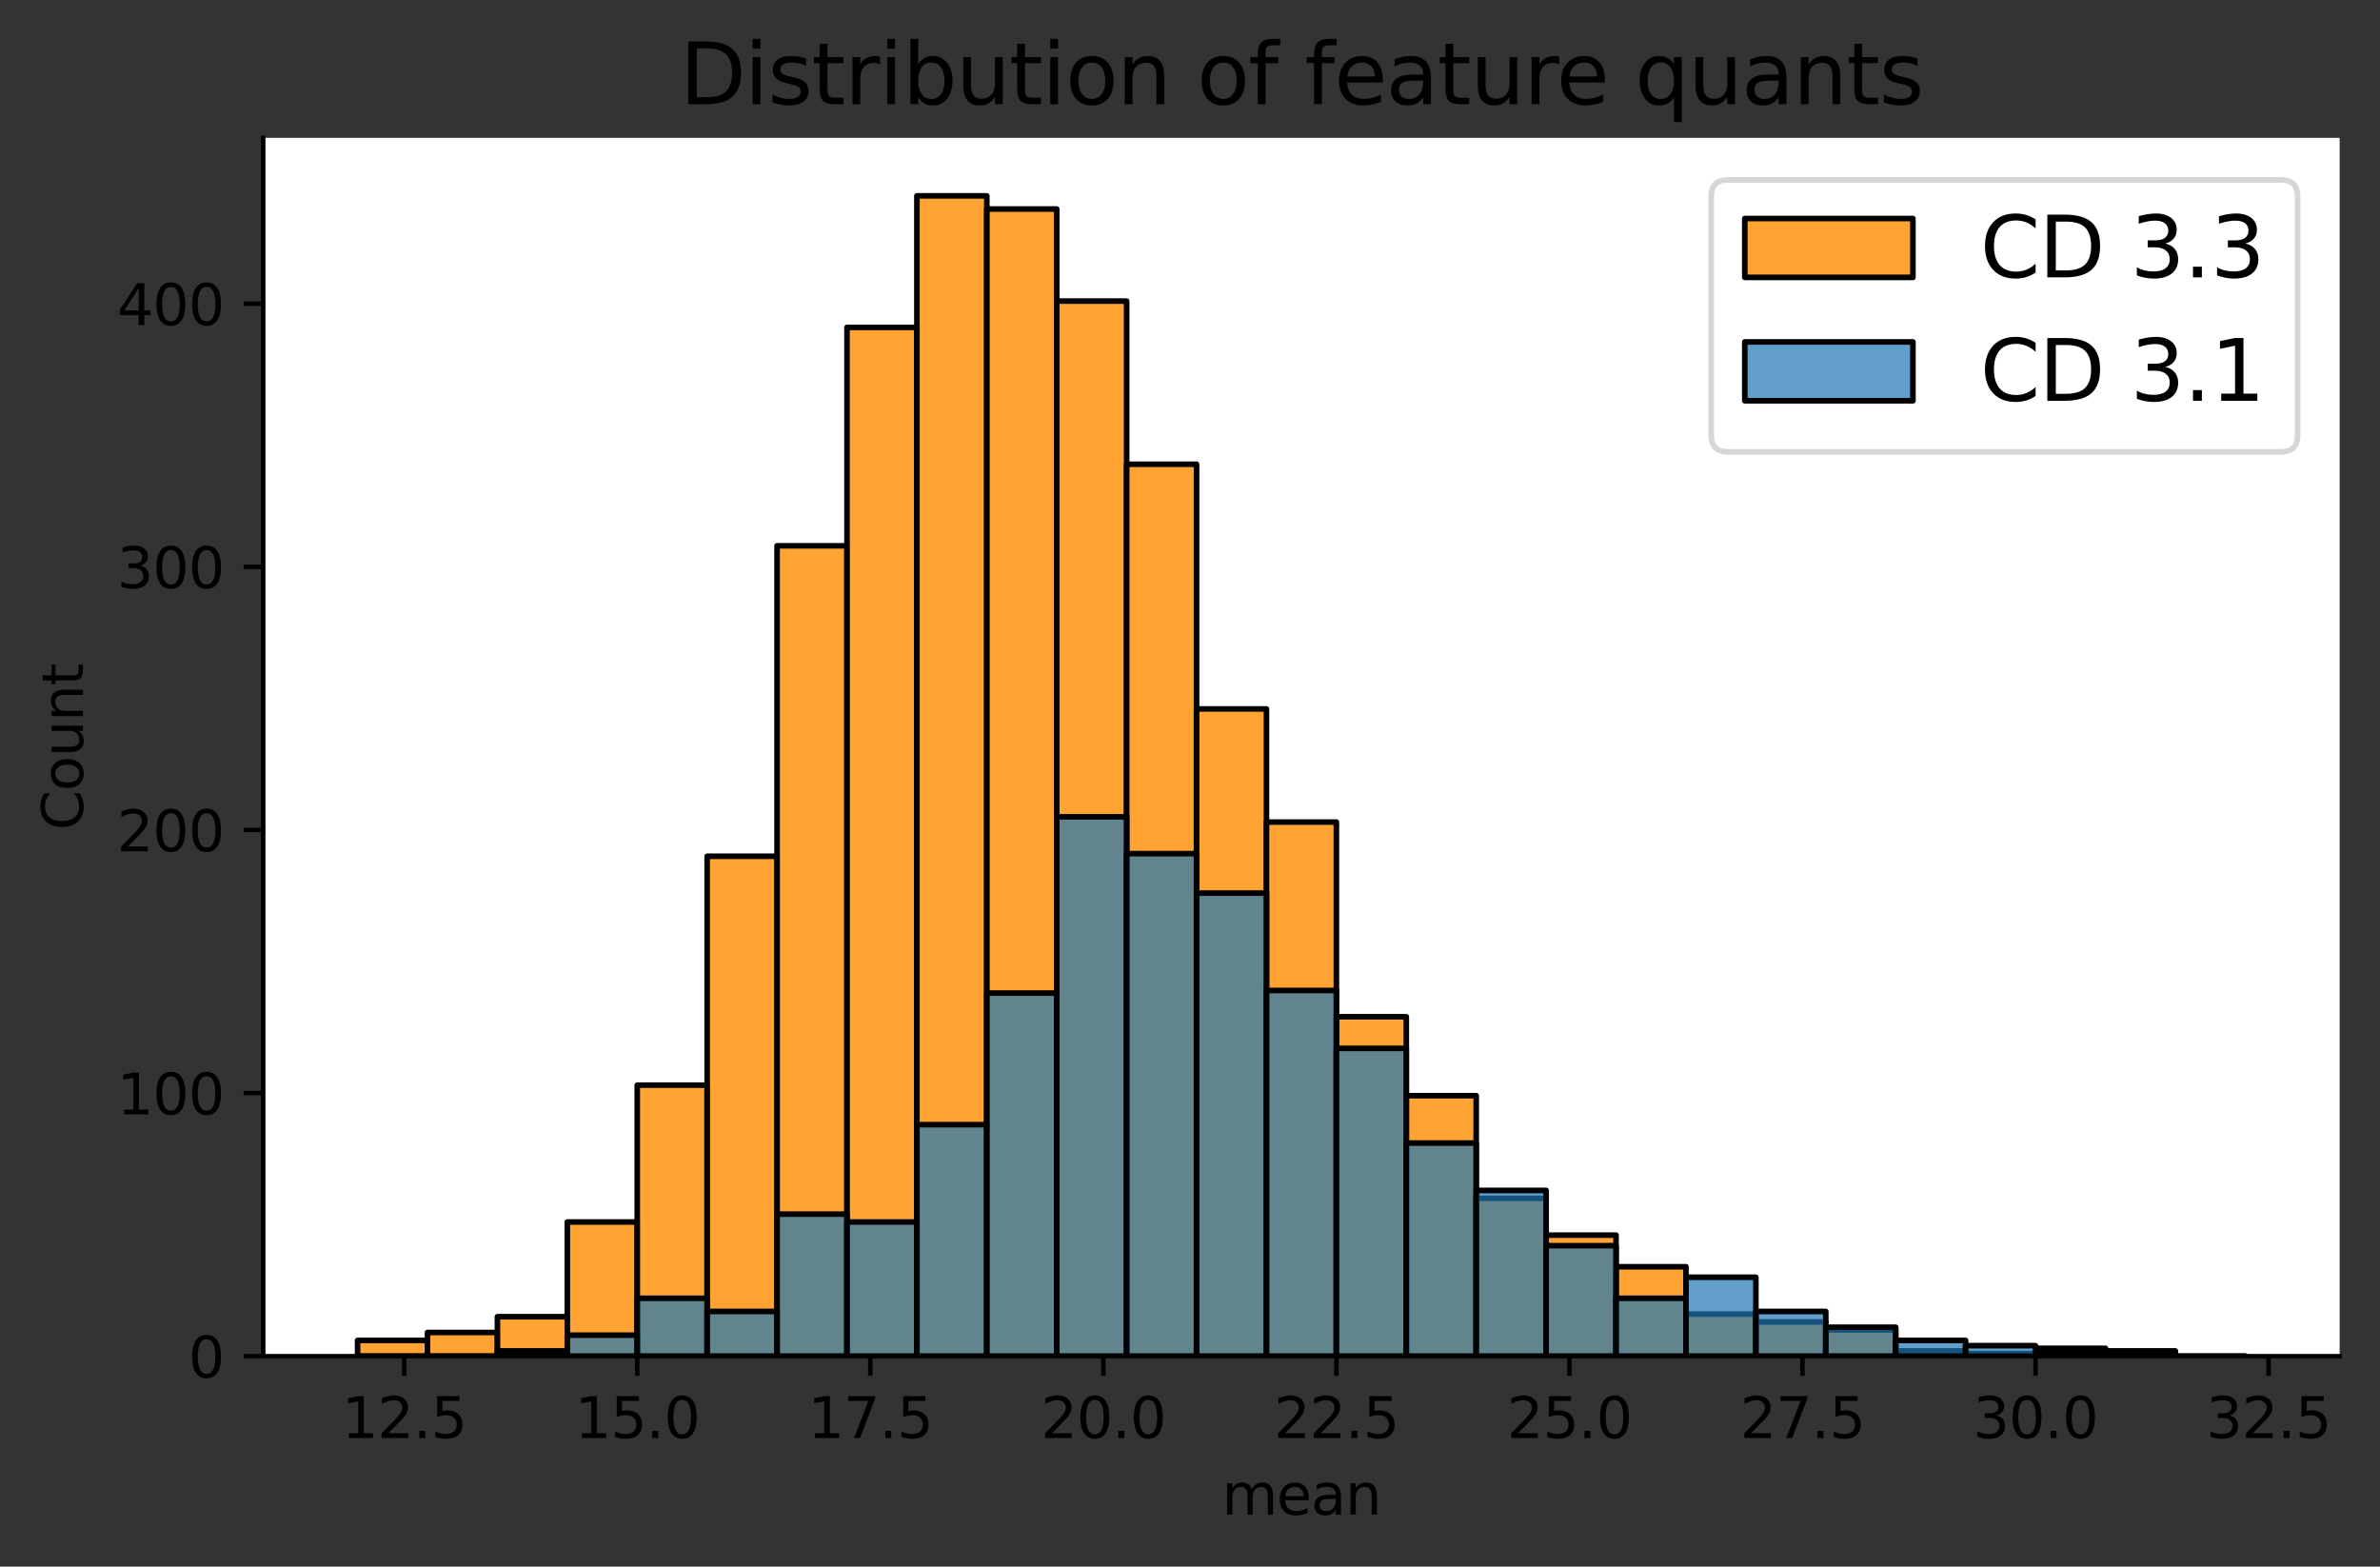 <?xml version="1.0" encoding="utf-8" standalone="no"?>
<!DOCTYPE svg PUBLIC "-//W3C//DTD SVG 1.1//EN"
  "http://www.w3.org/Graphics/SVG/1.1/DTD/svg11.dtd">
<svg height="279.554pt" version="1.1" viewBox="0 0 424.691 279.554" width="424.691pt" xmlns="http://www.w3.org/2000/svg" xmlns:xlink="http://www.w3.org/1999/xlink">
 <rect x="0" y="0" width="424.691" height="279.554" fill="#333333" stroke="none"/>
 <defs>
  <style type="text/css">*{stroke-linecap:butt;stroke-linejoin:round;}</style>
 </defs>
 <g id="figure_1">
  <g id="patch_1">
   <path d="M -0 279.554 
L 424.691 279.554 
L 424.691 0 
L -0 0 
z
" style="fill:none;"/>
  </g>
  <g id="axes_1">
   <g id="patch_2">
    <path d="M 46.966 241.998 
L 417.491 241.998 
L 417.491 24.598 
L 46.966 24.598 
z
" style="fill:#ffffff;"/>
   </g>
   <g id="patch_3">
    <path clip-path="url(#p036150614d)" d="M 63.808 241.998 
L 76.283 241.998 
L 76.283 239.181 
L 63.808 239.181 
z
" style="fill:#ff8c00;fill-opacity:0.8;stroke:#000000;stroke-linejoin:miter;"/>
   </g>
   <g id="patch_4">
    <path clip-path="url(#p036150614d)" d="M 76.283 241.998 
L 88.759 241.998 
L 88.759 237.772 
L 76.283 237.772 
z
" style="fill:#ff8c00;fill-opacity:0.8;stroke:#000000;stroke-linejoin:miter;"/>
   </g>
   <g id="patch_5">
    <path clip-path="url(#p036150614d)" d="M 88.759 241.998 
L 101.234 241.998 
L 101.234 234.955 
L 88.759 234.955 
z
" style="fill:#ff8c00;fill-opacity:0.8;stroke:#000000;stroke-linejoin:miter;"/>
   </g>
   <g id="patch_6">
    <path clip-path="url(#p036150614d)" d="M 101.234 241.998 
L 113.71 241.998 
L 113.71 218.053 
L 101.234 218.053 
z
" style="fill:#ff8c00;fill-opacity:0.8;stroke:#000000;stroke-linejoin:miter;"/>
   </g>
   <g id="patch_7">
    <path clip-path="url(#p036150614d)" d="M 113.71 241.998 
L 126.186 241.998 
L 126.186 193.64 
L 113.71 193.64 
z
" style="fill:#ff8c00;fill-opacity:0.8;stroke:#000000;stroke-linejoin:miter;"/>
   </g>
   <g id="patch_8">
    <path clip-path="url(#p036150614d)" d="M 126.186 241.998 
L 138.661 241.998 
L 138.661 152.793 
L 126.186 152.793 
z
" style="fill:#ff8c00;fill-opacity:0.8;stroke:#000000;stroke-linejoin:miter;"/>
   </g>
   <g id="patch_9">
    <path clip-path="url(#p036150614d)" d="M 138.661 241.998 
L 151.137 241.998 
L 151.137 97.393 
L 138.661 97.393 
z
" style="fill:#ff8c00;fill-opacity:0.8;stroke:#000000;stroke-linejoin:miter;"/>
   </g>
   <g id="patch_10">
    <path clip-path="url(#p036150614d)" d="M 151.137 241.998 
L 163.612 241.998 
L 163.612 58.425 
L 151.137 58.425 
z
" style="fill:#ff8c00;fill-opacity:0.8;stroke:#000000;stroke-linejoin:miter;"/>
   </g>
   <g id="patch_11">
    <path clip-path="url(#p036150614d)" d="M 163.612 241.998 
L 176.088 241.998 
L 176.088 34.95 
L 163.612 34.95 
z
" style="fill:#ff8c00;fill-opacity:0.8;stroke:#000000;stroke-linejoin:miter;"/>
   </g>
   <g id="patch_12">
    <path clip-path="url(#p036150614d)" d="M 176.088 241.998 
L 188.564 241.998 
L 188.564 37.298 
L 176.088 37.298 
z
" style="fill:#ff8c00;fill-opacity:0.8;stroke:#000000;stroke-linejoin:miter;"/>
   </g>
   <g id="patch_13">
    <path clip-path="url(#p036150614d)" d="M 188.564 241.998 
L 201.039 241.998 
L 201.039 53.73 
L 188.564 53.73 
z
" style="fill:#ff8c00;fill-opacity:0.8;stroke:#000000;stroke-linejoin:miter;"/>
   </g>
   <g id="patch_14">
    <path clip-path="url(#p036150614d)" d="M 201.039 241.998 
L 213.515 241.998 
L 213.515 82.839 
L 201.039 82.839 
z
" style="fill:#ff8c00;fill-opacity:0.8;stroke:#000000;stroke-linejoin:miter;"/>
   </g>
   <g id="patch_15">
    <path clip-path="url(#p036150614d)" d="M 213.515 241.998 
L 225.99 241.998 
L 225.99 126.502 
L 213.515 126.502 
z
" style="fill:#ff8c00;fill-opacity:0.8;stroke:#000000;stroke-linejoin:miter;"/>
   </g>
   <g id="patch_16">
    <path clip-path="url(#p036150614d)" d="M 225.99 241.998 
L 238.466 241.998 
L 238.466 146.69 
L 225.99 146.69 
z
" style="fill:#ff8c00;fill-opacity:0.8;stroke:#000000;stroke-linejoin:miter;"/>
   </g>
   <g id="patch_17">
    <path clip-path="url(#p036150614d)" d="M 238.466 241.998 
L 250.942 241.998 
L 250.942 181.433 
L 238.466 181.433 
z
" style="fill:#ff8c00;fill-opacity:0.8;stroke:#000000;stroke-linejoin:miter;"/>
   </g>
   <g id="patch_18">
    <path clip-path="url(#p036150614d)" d="M 250.942 241.998 
L 263.417 241.998 
L 263.417 195.518 
L 250.942 195.518 
z
" style="fill:#ff8c00;fill-opacity:0.8;stroke:#000000;stroke-linejoin:miter;"/>
   </g>
   <g id="patch_19">
    <path clip-path="url(#p036150614d)" d="M 263.417 241.998 
L 275.893 241.998 
L 275.893 213.828 
L 263.417 213.828 
z
" style="fill:#ff8c00;fill-opacity:0.8;stroke:#000000;stroke-linejoin:miter;"/>
   </g>
   <g id="patch_20">
    <path clip-path="url(#p036150614d)" d="M 275.893 241.998 
L 288.368 241.998 
L 288.368 220.401 
L 275.893 220.401 
z
" style="fill:#ff8c00;fill-opacity:0.8;stroke:#000000;stroke-linejoin:miter;"/>
   </g>
   <g id="patch_21">
    <path clip-path="url(#p036150614d)" d="M 288.368 241.998 
L 300.844 241.998 
L 300.844 226.035 
L 288.368 226.035 
z
" style="fill:#ff8c00;fill-opacity:0.8;stroke:#000000;stroke-linejoin:miter;"/>
   </g>
   <g id="patch_22">
    <path clip-path="url(#p036150614d)" d="M 300.844 241.998 
L 313.319 241.998 
L 313.319 234.486 
L 300.844 234.486 
z
" style="fill:#ff8c00;fill-opacity:0.8;stroke:#000000;stroke-linejoin:miter;"/>
   </g>
   <g id="patch_23">
    <path clip-path="url(#p036150614d)" d="M 313.319 241.998 
L 325.795 241.998 
L 325.795 235.894 
L 313.319 235.894 
z
" style="fill:#ff8c00;fill-opacity:0.8;stroke:#000000;stroke-linejoin:miter;"/>
   </g>
   <g id="patch_24">
    <path clip-path="url(#p036150614d)" d="M 325.795 241.998 
L 338.271 241.998 
L 338.271 237.303 
L 325.795 237.303 
z
" style="fill:#ff8c00;fill-opacity:0.8;stroke:#000000;stroke-linejoin:miter;"/>
   </g>
   <g id="patch_25">
    <path clip-path="url(#p036150614d)" d="M 338.271 241.998 
L 350.746 241.998 
L 350.746 241.059 
L 338.271 241.059 
z
" style="fill:#ff8c00;fill-opacity:0.8;stroke:#000000;stroke-linejoin:miter;"/>
   </g>
   <g id="patch_26">
    <path clip-path="url(#p036150614d)" d="M 350.746 241.998 
L 363.222 241.998 
L 363.222 241.528 
L 350.746 241.528 
z
" style="fill:#ff8c00;fill-opacity:0.8;stroke:#000000;stroke-linejoin:miter;"/>
   </g>
   <g id="patch_27">
    <path clip-path="url(#p036150614d)" d="M 363.222 241.998 
L 375.697 241.998 
L 375.697 240.589 
L 363.222 240.589 
z
" style="fill:#ff8c00;fill-opacity:0.8;stroke:#000000;stroke-linejoin:miter;"/>
   </g>
   <g id="patch_28">
    <path clip-path="url(#p036150614d)" d="M 375.697 241.998 
L 388.173 241.998 
L 388.173 241.998 
L 375.697 241.998 
z
" style="fill:#ff8c00;fill-opacity:0.8;stroke:#000000;stroke-linejoin:miter;"/>
   </g>
   <g id="patch_29">
    <path clip-path="url(#p036150614d)" d="M 388.173 241.998 
L 400.649 241.998 
L 400.649 241.998 
L 388.173 241.998 
z
" style="fill:#ff8c00;fill-opacity:0.8;stroke:#000000;stroke-linejoin:miter;"/>
   </g>
   <g id="patch_30">
    <path clip-path="url(#p036150614d)" d="M 63.808 241.998 
L 76.283 241.998 
L 76.283 241.998 
L 63.808 241.998 
z
" style="fill:#1f77b4;fill-opacity:0.7;stroke:#000000;stroke-linejoin:miter;"/>
   </g>
   <g id="patch_31">
    <path clip-path="url(#p036150614d)" d="M 76.283 241.998 
L 88.759 241.998 
L 88.759 241.998 
L 76.283 241.998 
z
" style="fill:#1f77b4;fill-opacity:0.7;stroke:#000000;stroke-linejoin:miter;"/>
   </g>
   <g id="patch_32">
    <path clip-path="url(#p036150614d)" d="M 88.759 241.998 
L 101.234 241.998 
L 101.234 241.059 
L 88.759 241.059 
z
" style="fill:#1f77b4;fill-opacity:0.7;stroke:#000000;stroke-linejoin:miter;"/>
   </g>
   <g id="patch_33">
    <path clip-path="url(#p036150614d)" d="M 101.234 241.998 
L 113.71 241.998 
L 113.71 238.242 
L 101.234 238.242 
z
" style="fill:#1f77b4;fill-opacity:0.7;stroke:#000000;stroke-linejoin:miter;"/>
   </g>
   <g id="patch_34">
    <path clip-path="url(#p036150614d)" d="M 113.71 241.998 
L 126.186 241.998 
L 126.186 231.669 
L 113.71 231.669 
z
" style="fill:#1f77b4;fill-opacity:0.7;stroke:#000000;stroke-linejoin:miter;"/>
   </g>
   <g id="patch_35">
    <path clip-path="url(#p036150614d)" d="M 126.186 241.998 
L 138.661 241.998 
L 138.661 234.016 
L 126.186 234.016 
z
" style="fill:#1f77b4;fill-opacity:0.7;stroke:#000000;stroke-linejoin:miter;"/>
   </g>
   <g id="patch_36">
    <path clip-path="url(#p036150614d)" d="M 138.661 241.998 
L 151.137 241.998 
L 151.137 216.645 
L 138.661 216.645 
z
" style="fill:#1f77b4;fill-opacity:0.7;stroke:#000000;stroke-linejoin:miter;"/>
   </g>
   <g id="patch_37">
    <path clip-path="url(#p036150614d)" d="M 151.137 241.998 
L 163.612 241.998 
L 163.612 218.053 
L 151.137 218.053 
z
" style="fill:#1f77b4;fill-opacity:0.7;stroke:#000000;stroke-linejoin:miter;"/>
   </g>
   <g id="patch_38">
    <path clip-path="url(#p036150614d)" d="M 163.612 241.998 
L 176.088 241.998 
L 176.088 200.682 
L 163.612 200.682 
z
" style="fill:#1f77b4;fill-opacity:0.7;stroke:#000000;stroke-linejoin:miter;"/>
   </g>
   <g id="patch_39">
    <path clip-path="url(#p036150614d)" d="M 176.088 241.998 
L 188.564 241.998 
L 188.564 177.207 
L 176.088 177.207 
z
" style="fill:#1f77b4;fill-opacity:0.7;stroke:#000000;stroke-linejoin:miter;"/>
   </g>
   <g id="patch_40">
    <path clip-path="url(#p036150614d)" d="M 188.564 241.998 
L 201.039 241.998 
L 201.039 145.751 
L 188.564 145.751 
z
" style="fill:#1f77b4;fill-opacity:0.7;stroke:#000000;stroke-linejoin:miter;"/>
   </g>
   <g id="patch_41">
    <path clip-path="url(#p036150614d)" d="M 201.039 241.998 
L 213.515 241.998 
L 213.515 152.324 
L 201.039 152.324 
z
" style="fill:#1f77b4;fill-opacity:0.7;stroke:#000000;stroke-linejoin:miter;"/>
   </g>
   <g id="patch_42">
    <path clip-path="url(#p036150614d)" d="M 213.515 241.998 
L 225.99 241.998 
L 225.99 159.366 
L 213.515 159.366 
z
" style="fill:#1f77b4;fill-opacity:0.7;stroke:#000000;stroke-linejoin:miter;"/>
   </g>
   <g id="patch_43">
    <path clip-path="url(#p036150614d)" d="M 225.99 241.998 
L 238.466 241.998 
L 238.466 176.738 
L 225.99 176.738 
z
" style="fill:#1f77b4;fill-opacity:0.7;stroke:#000000;stroke-linejoin:miter;"/>
   </g>
   <g id="patch_44">
    <path clip-path="url(#p036150614d)" d="M 238.466 241.998 
L 250.942 241.998 
L 250.942 187.067 
L 238.466 187.067 
z
" style="fill:#1f77b4;fill-opacity:0.7;stroke:#000000;stroke-linejoin:miter;"/>
   </g>
   <g id="patch_45">
    <path clip-path="url(#p036150614d)" d="M 250.942 241.998 
L 263.417 241.998 
L 263.417 203.969 
L 250.942 203.969 
z
" style="fill:#1f77b4;fill-opacity:0.7;stroke:#000000;stroke-linejoin:miter;"/>
   </g>
   <g id="patch_46">
    <path clip-path="url(#p036150614d)" d="M 263.417 241.998 
L 275.893 241.998 
L 275.893 212.419 
L 263.417 212.419 
z
" style="fill:#1f77b4;fill-opacity:0.7;stroke:#000000;stroke-linejoin:miter;"/>
   </g>
   <g id="patch_47">
    <path clip-path="url(#p036150614d)" d="M 275.893 241.998 
L 288.368 241.998 
L 288.368 222.279 
L 275.893 222.279 
z
" style="fill:#1f77b4;fill-opacity:0.7;stroke:#000000;stroke-linejoin:miter;"/>
   </g>
   <g id="patch_48">
    <path clip-path="url(#p036150614d)" d="M 288.368 241.998 
L 300.844 241.998 
L 300.844 231.669 
L 288.368 231.669 
z
" style="fill:#1f77b4;fill-opacity:0.7;stroke:#000000;stroke-linejoin:miter;"/>
   </g>
   <g id="patch_49">
    <path clip-path="url(#p036150614d)" d="M 300.844 241.998 
L 313.319 241.998 
L 313.319 227.913 
L 300.844 227.913 
z
" style="fill:#1f77b4;fill-opacity:0.7;stroke:#000000;stroke-linejoin:miter;"/>
   </g>
   <g id="patch_50">
    <path clip-path="url(#p036150614d)" d="M 313.319 241.998 
L 325.795 241.998 
L 325.795 234.016 
L 313.319 234.016 
z
" style="fill:#1f77b4;fill-opacity:0.7;stroke:#000000;stroke-linejoin:miter;"/>
   </g>
   <g id="patch_51">
    <path clip-path="url(#p036150614d)" d="M 325.795 241.998 
L 338.271 241.998 
L 338.271 236.833 
L 325.795 236.833 
z
" style="fill:#1f77b4;fill-opacity:0.7;stroke:#000000;stroke-linejoin:miter;"/>
   </g>
   <g id="patch_52">
    <path clip-path="url(#p036150614d)" d="M 338.271 241.998 
L 350.746 241.998 
L 350.746 239.181 
L 338.271 239.181 
z
" style="fill:#1f77b4;fill-opacity:0.7;stroke:#000000;stroke-linejoin:miter;"/>
   </g>
   <g id="patch_53">
    <path clip-path="url(#p036150614d)" d="M 350.746 241.998 
L 363.222 241.998 
L 363.222 240.12 
L 350.746 240.12 
z
" style="fill:#1f77b4;fill-opacity:0.7;stroke:#000000;stroke-linejoin:miter;"/>
   </g>
   <g id="patch_54">
    <path clip-path="url(#p036150614d)" d="M 363.222 241.998 
L 375.697 241.998 
L 375.697 241.528 
L 363.222 241.528 
z
" style="fill:#1f77b4;fill-opacity:0.7;stroke:#000000;stroke-linejoin:miter;"/>
   </g>
   <g id="patch_55">
    <path clip-path="url(#p036150614d)" d="M 375.697 241.998 
L 388.173 241.998 
L 388.173 241.059 
L 375.697 241.059 
z
" style="fill:#1f77b4;fill-opacity:0.7;stroke:#000000;stroke-linejoin:miter;"/>
   </g>
   <g id="patch_56">
    <path clip-path="url(#p036150614d)" d="M 388.173 241.998 
L 400.649 241.998 
L 400.649 241.998 
L 388.173 241.998 
z
" style="fill:#1f77b4;fill-opacity:0.7;stroke:#000000;stroke-linejoin:miter;"/>
   </g>
   <g id="matplotlib.axis_1">
    <g id="xtick_1">
     <g id="line2d_1">
      <defs>
       <path d="M 0 0 
L 0 3.5 
" id="m8d68939a3f" style="stroke:#000000;stroke-width:0.8;"/>
      </defs>
      <g>
       <use style="stroke:#000000;stroke-width:0.8;" x="72.125" xlink:href="#m8d68939a3f" y="241.998"/>
      </g>
     </g>
     <g id="text_1">
      <!-- 12.5 -->
      <g transform="translate(60.992 256.596)scale(0.1 -0.1)">
       <defs>
        <path d="M 794 531 
L 1825 531 
L 1825 4091 
L 703 3866 
L 703 4441 
L 1819 4666 
L 2450 4666 
L 2450 531 
L 3481 531 
L 3481 0 
L 794 0 
L 794 531 
z
" id="DejaVuSans-31" transform="scale(0.016)"/>
        <path d="M 1228 531 
L 3431 531 
L 3431 0 
L 469 0 
L 469 531 
Q 828 903 1448 1529 
Q 2069 2156 2228 2338 
Q 2531 2678 2651 2914 
Q 2772 3150 2772 3378 
Q 2772 3750 2511 3984 
Q 2250 4219 1831 4219 
Q 1534 4219 1204 4116 
Q 875 4013 500 3803 
L 500 4441 
Q 881 4594 1212 4672 
Q 1544 4750 1819 4750 
Q 2544 4750 2975 4387 
Q 3406 4025 3406 3419 
Q 3406 3131 3298 2873 
Q 3191 2616 2906 2266 
Q 2828 2175 2409 1742 
Q 1991 1309 1228 531 
z
" id="DejaVuSans-32" transform="scale(0.016)"/>
        <path d="M 684 794 
L 1344 794 
L 1344 0 
L 684 0 
L 684 794 
z
" id="DejaVuSans-2e" transform="scale(0.016)"/>
        <path d="M 691 4666 
L 3169 4666 
L 3169 4134 
L 1269 4134 
L 1269 2991 
Q 1406 3038 1543 3061 
Q 1681 3084 1819 3084 
Q 2600 3084 3056 2656 
Q 3513 2228 3513 1497 
Q 3513 744 3044 326 
Q 2575 -91 1722 -91 
Q 1428 -91 1123 -41 
Q 819 9 494 109 
L 494 744 
Q 775 591 1075 516 
Q 1375 441 1709 441 
Q 2250 441 2565 725 
Q 2881 1009 2881 1497 
Q 2881 1984 2565 2268 
Q 2250 2553 1709 2553 
Q 1456 2553 1204 2497 
Q 953 2441 691 2322 
L 691 4666 
z
" id="DejaVuSans-35" transform="scale(0.016)"/>
       </defs>
       <use xlink:href="#DejaVuSans-31"/>
       <use x="63.623" xlink:href="#DejaVuSans-32"/>
       <use x="127.246" xlink:href="#DejaVuSans-2e"/>
       <use x="159.033" xlink:href="#DejaVuSans-35"/>
      </g>
     </g>
    </g>
    <g id="xtick_2">
     <g id="line2d_2">
      <g>
       <use style="stroke:#000000;stroke-width:0.8;" x="113.71" xlink:href="#m8d68939a3f" y="241.998"/>
      </g>
     </g>
     <g id="text_2">
      <!-- 15.0 -->
      <g transform="translate(102.577 256.596)scale(0.1 -0.1)">
       <defs>
        <path d="M 2034 4250 
Q 1547 4250 1301 3770 
Q 1056 3291 1056 2328 
Q 1056 1369 1301 889 
Q 1547 409 2034 409 
Q 2525 409 2770 889 
Q 3016 1369 3016 2328 
Q 3016 3291 2770 3770 
Q 2525 4250 2034 4250 
z
M 2034 4750 
Q 2819 4750 3233 4129 
Q 3647 3509 3647 2328 
Q 3647 1150 3233 529 
Q 2819 -91 2034 -91 
Q 1250 -91 836 529 
Q 422 1150 422 2328 
Q 422 3509 836 4129 
Q 1250 4750 2034 4750 
z
" id="DejaVuSans-30" transform="scale(0.016)"/>
       </defs>
       <use xlink:href="#DejaVuSans-31"/>
       <use x="63.623" xlink:href="#DejaVuSans-35"/>
       <use x="127.246" xlink:href="#DejaVuSans-2e"/>
       <use x="159.033" xlink:href="#DejaVuSans-30"/>
      </g>
     </g>
    </g>
    <g id="xtick_3">
     <g id="line2d_3">
      <g>
       <use style="stroke:#000000;stroke-width:0.8;" x="155.295" xlink:href="#m8d68939a3f" y="241.998"/>
      </g>
     </g>
     <g id="text_3">
      <!-- 17.5 -->
      <g transform="translate(144.163 256.596)scale(0.1 -0.1)">
       <defs>
        <path d="M 525 4666 
L 3525 4666 
L 3525 4397 
L 1831 0 
L 1172 0 
L 2766 4134 
L 525 4134 
L 525 4666 
z
" id="DejaVuSans-37" transform="scale(0.016)"/>
       </defs>
       <use xlink:href="#DejaVuSans-31"/>
       <use x="63.623" xlink:href="#DejaVuSans-37"/>
       <use x="127.246" xlink:href="#DejaVuSans-2e"/>
       <use x="159.033" xlink:href="#DejaVuSans-35"/>
      </g>
     </g>
    </g>
    <g id="xtick_4">
     <g id="line2d_4">
      <g>
       <use style="stroke:#000000;stroke-width:0.8;" x="196.881" xlink:href="#m8d68939a3f" y="241.998"/>
      </g>
     </g>
     <g id="text_4">
      <!-- 20.0 -->
      <g transform="translate(185.748 256.596)scale(0.1 -0.1)">
       <use xlink:href="#DejaVuSans-32"/>
       <use x="63.623" xlink:href="#DejaVuSans-30"/>
       <use x="127.246" xlink:href="#DejaVuSans-2e"/>
       <use x="159.033" xlink:href="#DejaVuSans-30"/>
      </g>
     </g>
    </g>
    <g id="xtick_5">
     <g id="line2d_5">
      <g>
       <use style="stroke:#000000;stroke-width:0.8;" x="238.466" xlink:href="#m8d68939a3f" y="241.998"/>
      </g>
     </g>
     <g id="text_5">
      <!-- 22.5 -->
      <g transform="translate(227.333 256.596)scale(0.1 -0.1)">
       <use xlink:href="#DejaVuSans-32"/>
       <use x="63.623" xlink:href="#DejaVuSans-32"/>
       <use x="127.246" xlink:href="#DejaVuSans-2e"/>
       <use x="159.033" xlink:href="#DejaVuSans-35"/>
      </g>
     </g>
    </g>
    <g id="xtick_6">
     <g id="line2d_6">
      <g>
       <use style="stroke:#000000;stroke-width:0.8;" x="280.051" xlink:href="#m8d68939a3f" y="241.998"/>
      </g>
     </g>
     <g id="text_6">
      <!-- 25.0 -->
      <g transform="translate(268.918 256.596)scale(0.1 -0.1)">
       <use xlink:href="#DejaVuSans-32"/>
       <use x="63.623" xlink:href="#DejaVuSans-35"/>
       <use x="127.246" xlink:href="#DejaVuSans-2e"/>
       <use x="159.033" xlink:href="#DejaVuSans-30"/>
      </g>
     </g>
    </g>
    <g id="xtick_7">
     <g id="line2d_7">
      <g>
       <use style="stroke:#000000;stroke-width:0.8;" x="321.637" xlink:href="#m8d68939a3f" y="241.998"/>
      </g>
     </g>
     <g id="text_7">
      <!-- 27.5 -->
      <g transform="translate(310.504 256.596)scale(0.1 -0.1)">
       <use xlink:href="#DejaVuSans-32"/>
       <use x="63.623" xlink:href="#DejaVuSans-37"/>
       <use x="127.246" xlink:href="#DejaVuSans-2e"/>
       <use x="159.033" xlink:href="#DejaVuSans-35"/>
      </g>
     </g>
    </g>
    <g id="xtick_8">
     <g id="line2d_8">
      <g>
       <use style="stroke:#000000;stroke-width:0.8;" x="363.222" xlink:href="#m8d68939a3f" y="241.998"/>
      </g>
     </g>
     <g id="text_8">
      <!-- 30.0 -->
      <g transform="translate(352.089 256.596)scale(0.1 -0.1)">
       <defs>
        <path d="M 2597 2516 
Q 3050 2419 3304 2112 
Q 3559 1806 3559 1356 
Q 3559 666 3084 287 
Q 2609 -91 1734 -91 
Q 1441 -91 1130 -33 
Q 819 25 488 141 
L 488 750 
Q 750 597 1062 519 
Q 1375 441 1716 441 
Q 2309 441 2620 675 
Q 2931 909 2931 1356 
Q 2931 1769 2642 2001 
Q 2353 2234 1838 2234 
L 1294 2234 
L 1294 2753 
L 1863 2753 
Q 2328 2753 2575 2939 
Q 2822 3125 2822 3475 
Q 2822 3834 2567 4026 
Q 2313 4219 1838 4219 
Q 1578 4219 1281 4162 
Q 984 4106 628 3988 
L 628 4550 
Q 988 4650 1302 4700 
Q 1616 4750 1894 4750 
Q 2613 4750 3031 4423 
Q 3450 4097 3450 3541 
Q 3450 3153 3228 2886 
Q 3006 2619 2597 2516 
z
" id="DejaVuSans-33" transform="scale(0.016)"/>
       </defs>
       <use xlink:href="#DejaVuSans-33"/>
       <use x="63.623" xlink:href="#DejaVuSans-30"/>
       <use x="127.246" xlink:href="#DejaVuSans-2e"/>
       <use x="159.033" xlink:href="#DejaVuSans-30"/>
      </g>
     </g>
    </g>
    <g id="xtick_9">
     <g id="line2d_9">
      <g>
       <use style="stroke:#000000;stroke-width:0.8;" x="404.807" xlink:href="#m8d68939a3f" y="241.998"/>
      </g>
     </g>
     <g id="text_9">
      <!-- 32.5 -->
      <g transform="translate(393.674 256.596)scale(0.1 -0.1)">
       <use xlink:href="#DejaVuSans-33"/>
       <use x="63.623" xlink:href="#DejaVuSans-32"/>
       <use x="127.246" xlink:href="#DejaVuSans-2e"/>
       <use x="159.033" xlink:href="#DejaVuSans-35"/>
      </g>
     </g>
    </g>
    <g id="text_10">
     <!-- mean -->
     <g transform="translate(218.048 270.274)scale(0.1 -0.1)">
      <defs>
       <path d="M 3328 2828 
Q 3544 3216 3844 3400 
Q 4144 3584 4550 3584 
Q 5097 3584 5394 3201 
Q 5691 2819 5691 2113 
L 5691 0 
L 5113 0 
L 5113 2094 
Q 5113 2597 4934 2840 
Q 4756 3084 4391 3084 
Q 3944 3084 3684 2787 
Q 3425 2491 3425 1978 
L 3425 0 
L 2847 0 
L 2847 2094 
Q 2847 2600 2669 2842 
Q 2491 3084 2119 3084 
Q 1678 3084 1418 2786 
Q 1159 2488 1159 1978 
L 1159 0 
L 581 0 
L 581 3500 
L 1159 3500 
L 1159 2956 
Q 1356 3278 1631 3431 
Q 1906 3584 2284 3584 
Q 2666 3584 2933 3390 
Q 3200 3197 3328 2828 
z
" id="DejaVuSans-6d" transform="scale(0.016)"/>
       <path d="M 3597 1894 
L 3597 1613 
L 953 1613 
Q 991 1019 1311 708 
Q 1631 397 2203 397 
Q 2534 397 2845 478 
Q 3156 559 3463 722 
L 3463 178 
Q 3153 47 2828 -22 
Q 2503 -91 2169 -91 
Q 1331 -91 842 396 
Q 353 884 353 1716 
Q 353 2575 817 3079 
Q 1281 3584 2069 3584 
Q 2775 3584 3186 3129 
Q 3597 2675 3597 1894 
z
M 3022 2063 
Q 3016 2534 2758 2815 
Q 2500 3097 2075 3097 
Q 1594 3097 1305 2825 
Q 1016 2553 972 2059 
L 3022 2063 
z
" id="DejaVuSans-65" transform="scale(0.016)"/>
       <path d="M 2194 1759 
Q 1497 1759 1228 1600 
Q 959 1441 959 1056 
Q 959 750 1161 570 
Q 1363 391 1709 391 
Q 2188 391 2477 730 
Q 2766 1069 2766 1631 
L 2766 1759 
L 2194 1759 
z
M 3341 1997 
L 3341 0 
L 2766 0 
L 2766 531 
Q 2569 213 2275 61 
Q 1981 -91 1556 -91 
Q 1019 -91 701 211 
Q 384 513 384 1019 
Q 384 1609 779 1909 
Q 1175 2209 1959 2209 
L 2766 2209 
L 2766 2266 
Q 2766 2663 2505 2880 
Q 2244 3097 1772 3097 
Q 1472 3097 1187 3025 
Q 903 2953 641 2809 
L 641 3341 
Q 956 3463 1253 3523 
Q 1550 3584 1831 3584 
Q 2591 3584 2966 3190 
Q 3341 2797 3341 1997 
z
" id="DejaVuSans-61" transform="scale(0.016)"/>
       <path d="M 3513 2113 
L 3513 0 
L 2938 0 
L 2938 2094 
Q 2938 2591 2744 2837 
Q 2550 3084 2163 3084 
Q 1697 3084 1428 2787 
Q 1159 2491 1159 1978 
L 1159 0 
L 581 0 
L 581 3500 
L 1159 3500 
L 1159 2956 
Q 1366 3272 1645 3428 
Q 1925 3584 2291 3584 
Q 2894 3584 3203 3211 
Q 3513 2838 3513 2113 
z
" id="DejaVuSans-6e" transform="scale(0.016)"/>
      </defs>
      <use xlink:href="#DejaVuSans-6d"/>
      <use x="97.412" xlink:href="#DejaVuSans-65"/>
      <use x="158.936" xlink:href="#DejaVuSans-61"/>
      <use x="220.215" xlink:href="#DejaVuSans-6e"/>
     </g>
    </g>
   </g>
   <g id="matplotlib.axis_2">
    <g id="ytick_1">
     <g id="line2d_10">
      <defs>
       <path d="M 0 0 
L -3.5 0 
" id="m70eeeec47b" style="stroke:#000000;stroke-width:0.8;"/>
      </defs>
      <g>
       <use style="stroke:#000000;stroke-width:0.8;" x="46.966" xlink:href="#m70eeeec47b" y="241.998"/>
      </g>
     </g>
     <g id="text_11">
      <!-- 0 -->
      <g transform="translate(33.603 245.797)scale(0.1 -0.1)">
       <use xlink:href="#DejaVuSans-30"/>
      </g>
     </g>
    </g>
    <g id="ytick_2">
     <g id="line2d_11">
      <g>
       <use style="stroke:#000000;stroke-width:0.8;" x="46.966" xlink:href="#m70eeeec47b" y="195.048"/>
      </g>
     </g>
     <g id="text_12">
      <!-- 100 -->
      <g transform="translate(20.878 198.847)scale(0.1 -0.1)">
       <use xlink:href="#DejaVuSans-31"/>
       <use x="63.623" xlink:href="#DejaVuSans-30"/>
       <use x="127.246" xlink:href="#DejaVuSans-30"/>
      </g>
     </g>
    </g>
    <g id="ytick_3">
     <g id="line2d_12">
      <g>
       <use style="stroke:#000000;stroke-width:0.8;" x="46.966" xlink:href="#m70eeeec47b" y="148.099"/>
      </g>
     </g>
     <g id="text_13">
      <!-- 200 -->
      <g transform="translate(20.878 151.898)scale(0.1 -0.1)">
       <use xlink:href="#DejaVuSans-32"/>
       <use x="63.623" xlink:href="#DejaVuSans-30"/>
       <use x="127.246" xlink:href="#DejaVuSans-30"/>
      </g>
     </g>
    </g>
    <g id="ytick_4">
     <g id="line2d_13">
      <g>
       <use style="stroke:#000000;stroke-width:0.8;" x="46.966" xlink:href="#m70eeeec47b" y="101.149"/>
      </g>
     </g>
     <g id="text_14">
      <!-- 300 -->
      <g transform="translate(20.878 104.948)scale(0.1 -0.1)">
       <use xlink:href="#DejaVuSans-33"/>
       <use x="63.623" xlink:href="#DejaVuSans-30"/>
       <use x="127.246" xlink:href="#DejaVuSans-30"/>
      </g>
     </g>
    </g>
    <g id="ytick_5">
     <g id="line2d_14">
      <g>
       <use style="stroke:#000000;stroke-width:0.8;" x="46.966" xlink:href="#m70eeeec47b" y="54.199"/>
      </g>
     </g>
     <g id="text_15">
      <!-- 400 -->
      <g transform="translate(20.878 57.999)scale(0.1 -0.1)">
       <defs>
        <path d="M 2419 4116 
L 825 1625 
L 2419 1625 
L 2419 4116 
z
M 2253 4666 
L 3047 4666 
L 3047 1625 
L 3713 1625 
L 3713 1100 
L 3047 1100 
L 3047 0 
L 2419 0 
L 2419 1100 
L 313 1100 
L 313 1709 
L 2253 4666 
z
" id="DejaVuSans-34" transform="scale(0.016)"/>
       </defs>
       <use xlink:href="#DejaVuSans-34"/>
       <use x="63.623" xlink:href="#DejaVuSans-30"/>
       <use x="127.246" xlink:href="#DejaVuSans-30"/>
      </g>
     </g>
    </g>
    <g id="text_16">
     <!-- Count -->
     <g transform="translate(14.798 148.146)rotate(-90)scale(0.1 -0.1)">
      <defs>
       <path d="M 4122 4306 
L 4122 3641 
Q 3803 3938 3442 4084 
Q 3081 4231 2675 4231 
Q 1875 4231 1450 3742 
Q 1025 3253 1025 2328 
Q 1025 1406 1450 917 
Q 1875 428 2675 428 
Q 3081 428 3442 575 
Q 3803 722 4122 1019 
L 4122 359 
Q 3791 134 3420 21 
Q 3050 -91 2638 -91 
Q 1578 -91 968 557 
Q 359 1206 359 2328 
Q 359 3453 968 4101 
Q 1578 4750 2638 4750 
Q 3056 4750 3426 4639 
Q 3797 4528 4122 4306 
z
" id="DejaVuSans-43" transform="scale(0.016)"/>
       <path d="M 1959 3097 
Q 1497 3097 1228 2736 
Q 959 2375 959 1747 
Q 959 1119 1226 758 
Q 1494 397 1959 397 
Q 2419 397 2687 759 
Q 2956 1122 2956 1747 
Q 2956 2369 2687 2733 
Q 2419 3097 1959 3097 
z
M 1959 3584 
Q 2709 3584 3137 3096 
Q 3566 2609 3566 1747 
Q 3566 888 3137 398 
Q 2709 -91 1959 -91 
Q 1206 -91 779 398 
Q 353 888 353 1747 
Q 353 2609 779 3096 
Q 1206 3584 1959 3584 
z
" id="DejaVuSans-6f" transform="scale(0.016)"/>
       <path d="M 544 1381 
L 544 3500 
L 1119 3500 
L 1119 1403 
Q 1119 906 1312 657 
Q 1506 409 1894 409 
Q 2359 409 2629 706 
Q 2900 1003 2900 1516 
L 2900 3500 
L 3475 3500 
L 3475 0 
L 2900 0 
L 2900 538 
Q 2691 219 2414 64 
Q 2138 -91 1772 -91 
Q 1169 -91 856 284 
Q 544 659 544 1381 
z
M 1991 3584 
L 1991 3584 
z
" id="DejaVuSans-75" transform="scale(0.016)"/>
       <path d="M 1172 4494 
L 1172 3500 
L 2356 3500 
L 2356 3053 
L 1172 3053 
L 1172 1153 
Q 1172 725 1289 603 
Q 1406 481 1766 481 
L 2356 481 
L 2356 0 
L 1766 0 
Q 1100 0 847 248 
Q 594 497 594 1153 
L 594 3053 
L 172 3053 
L 172 3500 
L 594 3500 
L 594 4494 
L 1172 4494 
z
" id="DejaVuSans-74" transform="scale(0.016)"/>
      </defs>
      <use xlink:href="#DejaVuSans-43"/>
      <use x="69.824" xlink:href="#DejaVuSans-6f"/>
      <use x="131.006" xlink:href="#DejaVuSans-75"/>
      <use x="194.385" xlink:href="#DejaVuSans-6e"/>
      <use x="257.764" xlink:href="#DejaVuSans-74"/>
     </g>
    </g>
   </g>
   <g id="patch_57">
    <path d="M 46.966 241.998 
L 46.966 24.598 
" style="fill:none;stroke:#000000;stroke-linecap:square;stroke-linejoin:miter;stroke-width:0.8;"/>
   </g>
   <g id="patch_58">
    <path d="M 46.966 241.998 
L 417.491 241.998 
" style="fill:none;stroke:#000000;stroke-linecap:square;stroke-linejoin:miter;stroke-width:0.8;"/>
   </g>
   <g id="text_17">
    <!-- Distribution of feature quants -->
    <g transform="translate(121.31 18.598)scale(0.15 -0.15)">
     <defs>
      <path d="M 1259 4147 
L 1259 519 
L 2022 519 
Q 2988 519 3436 956 
Q 3884 1394 3884 2338 
Q 3884 3275 3436 3711 
Q 2988 4147 2022 4147 
L 1259 4147 
z
M 628 4666 
L 1925 4666 
Q 3281 4666 3915 4102 
Q 4550 3538 4550 2338 
Q 4550 1131 3912 565 
Q 3275 0 1925 0 
L 628 0 
L 628 4666 
z
" id="DejaVuSans-44" transform="scale(0.016)"/>
      <path d="M 603 3500 
L 1178 3500 
L 1178 0 
L 603 0 
L 603 3500 
z
M 603 4863 
L 1178 4863 
L 1178 4134 
L 603 4134 
L 603 4863 
z
" id="DejaVuSans-69" transform="scale(0.016)"/>
      <path d="M 2834 3397 
L 2834 2853 
Q 2591 2978 2328 3040 
Q 2066 3103 1784 3103 
Q 1356 3103 1142 2972 
Q 928 2841 928 2578 
Q 928 2378 1081 2264 
Q 1234 2150 1697 2047 
L 1894 2003 
Q 2506 1872 2764 1633 
Q 3022 1394 3022 966 
Q 3022 478 2636 193 
Q 2250 -91 1575 -91 
Q 1294 -91 989 -36 
Q 684 19 347 128 
L 347 722 
Q 666 556 975 473 
Q 1284 391 1588 391 
Q 1994 391 2212 530 
Q 2431 669 2431 922 
Q 2431 1156 2273 1281 
Q 2116 1406 1581 1522 
L 1381 1569 
Q 847 1681 609 1914 
Q 372 2147 372 2553 
Q 372 3047 722 3315 
Q 1072 3584 1716 3584 
Q 2034 3584 2315 3537 
Q 2597 3491 2834 3397 
z
" id="DejaVuSans-73" transform="scale(0.016)"/>
      <path d="M 2631 2963 
Q 2534 3019 2420 3045 
Q 2306 3072 2169 3072 
Q 1681 3072 1420 2755 
Q 1159 2438 1159 1844 
L 1159 0 
L 581 0 
L 581 3500 
L 1159 3500 
L 1159 2956 
Q 1341 3275 1631 3429 
Q 1922 3584 2338 3584 
Q 2397 3584 2469 3576 
Q 2541 3569 2628 3553 
L 2631 2963 
z
" id="DejaVuSans-72" transform="scale(0.016)"/>
      <path d="M 3116 1747 
Q 3116 2381 2855 2742 
Q 2594 3103 2138 3103 
Q 1681 3103 1420 2742 
Q 1159 2381 1159 1747 
Q 1159 1113 1420 752 
Q 1681 391 2138 391 
Q 2594 391 2855 752 
Q 3116 1113 3116 1747 
z
M 1159 2969 
Q 1341 3281 1617 3432 
Q 1894 3584 2278 3584 
Q 2916 3584 3314 3078 
Q 3713 2572 3713 1747 
Q 3713 922 3314 415 
Q 2916 -91 2278 -91 
Q 1894 -91 1617 61 
Q 1341 213 1159 525 
L 1159 0 
L 581 0 
L 581 4863 
L 1159 4863 
L 1159 2969 
z
" id="DejaVuSans-62" transform="scale(0.016)"/>
      <path id="DejaVuSans-20" transform="scale(0.016)"/>
      <path d="M 2375 4863 
L 2375 4384 
L 1825 4384 
Q 1516 4384 1395 4259 
Q 1275 4134 1275 3809 
L 1275 3500 
L 2222 3500 
L 2222 3053 
L 1275 3053 
L 1275 0 
L 697 0 
L 697 3053 
L 147 3053 
L 147 3500 
L 697 3500 
L 697 3744 
Q 697 4328 969 4595 
Q 1241 4863 1831 4863 
L 2375 4863 
z
" id="DejaVuSans-66" transform="scale(0.016)"/>
      <path d="M 947 1747 
Q 947 1113 1208 752 
Q 1469 391 1925 391 
Q 2381 391 2643 752 
Q 2906 1113 2906 1747 
Q 2906 2381 2643 2742 
Q 2381 3103 1925 3103 
Q 1469 3103 1208 2742 
Q 947 2381 947 1747 
z
M 2906 525 
Q 2725 213 2448 61 
Q 2172 -91 1784 -91 
Q 1150 -91 751 415 
Q 353 922 353 1747 
Q 353 2572 751 3078 
Q 1150 3584 1784 3584 
Q 2172 3584 2448 3432 
Q 2725 3281 2906 2969 
L 2906 3500 
L 3481 3500 
L 3481 -1331 
L 2906 -1331 
L 2906 525 
z
" id="DejaVuSans-71" transform="scale(0.016)"/>
     </defs>
     <use xlink:href="#DejaVuSans-44"/>
     <use x="77.002" xlink:href="#DejaVuSans-69"/>
     <use x="104.785" xlink:href="#DejaVuSans-73"/>
     <use x="156.885" xlink:href="#DejaVuSans-74"/>
     <use x="196.094" xlink:href="#DejaVuSans-72"/>
     <use x="237.207" xlink:href="#DejaVuSans-69"/>
     <use x="264.99" xlink:href="#DejaVuSans-62"/>
     <use x="328.467" xlink:href="#DejaVuSans-75"/>
     <use x="391.846" xlink:href="#DejaVuSans-74"/>
     <use x="431.055" xlink:href="#DejaVuSans-69"/>
     <use x="458.838" xlink:href="#DejaVuSans-6f"/>
     <use x="520.02" xlink:href="#DejaVuSans-6e"/>
     <use x="583.398" xlink:href="#DejaVuSans-20"/>
     <use x="615.186" xlink:href="#DejaVuSans-6f"/>
     <use x="676.367" xlink:href="#DejaVuSans-66"/>
     <use x="711.572" xlink:href="#DejaVuSans-20"/>
     <use x="743.359" xlink:href="#DejaVuSans-66"/>
     <use x="778.564" xlink:href="#DejaVuSans-65"/>
     <use x="840.088" xlink:href="#DejaVuSans-61"/>
     <use x="901.367" xlink:href="#DejaVuSans-74"/>
     <use x="940.576" xlink:href="#DejaVuSans-75"/>
     <use x="1003.955" xlink:href="#DejaVuSans-72"/>
     <use x="1042.818" xlink:href="#DejaVuSans-65"/>
     <use x="1104.342" xlink:href="#DejaVuSans-20"/>
     <use x="1136.129" xlink:href="#DejaVuSans-71"/>
     <use x="1199.605" xlink:href="#DejaVuSans-75"/>
     <use x="1262.984" xlink:href="#DejaVuSans-61"/>
     <use x="1324.264" xlink:href="#DejaVuSans-6e"/>
     <use x="1387.643" xlink:href="#DejaVuSans-74"/>
     <use x="1426.852" xlink:href="#DejaVuSans-73"/>
    </g>
   </g>
   <g id="legend_1">
    <g id="patch_59">
     <path d="M 308.345 80.632 
L 406.991 80.632 
Q 409.991 80.632 409.991 77.632 
L 409.991 35.098 
Q 409.991 32.098 406.991 32.098 
L 308.345 32.098 
Q 305.345 32.098 305.345 35.098 
L 305.345 77.632 
Q 305.345 80.632 308.345 80.632 
z
" style="fill:#ffffff;opacity:0.8;stroke:#cccccc;stroke-linejoin:miter;"/>
    </g>
    <g id="patch_60">
     <path d="M 311.345 49.495 
L 341.345 49.495 
L 341.345 38.995 
L 311.345 38.995 
z
" style="fill:#ff8c00;fill-opacity:0.8;stroke:#000000;stroke-linejoin:miter;"/>
    </g>
    <g id="text_18">
     <!-- CD 3.3 -->
     <g transform="translate(353.345 49.495)scale(0.15 -0.15)">
      <use xlink:href="#DejaVuSans-43"/>
      <use x="69.824" xlink:href="#DejaVuSans-44"/>
      <use x="146.826" xlink:href="#DejaVuSans-20"/>
      <use x="178.613" xlink:href="#DejaVuSans-33"/>
      <use x="242.236" xlink:href="#DejaVuSans-2e"/>
      <use x="274.023" xlink:href="#DejaVuSans-33"/>
     </g>
    </g>
    <g id="patch_61">
     <path d="M 311.345 71.513 
L 341.345 71.513 
L 341.345 61.013 
L 311.345 61.013 
z
" style="fill:#1f77b4;fill-opacity:0.7;stroke:#000000;stroke-linejoin:miter;"/>
    </g>
    <g id="text_19">
     <!-- CD 3.1 -->
     <g transform="translate(353.345 71.513)scale(0.15 -0.15)">
      <use xlink:href="#DejaVuSans-43"/>
      <use x="69.824" xlink:href="#DejaVuSans-44"/>
      <use x="146.826" xlink:href="#DejaVuSans-20"/>
      <use x="178.613" xlink:href="#DejaVuSans-33"/>
      <use x="242.236" xlink:href="#DejaVuSans-2e"/>
      <use x="274.023" xlink:href="#DejaVuSans-31"/>
     </g>
    </g>
   </g>
  </g>
 </g>
 <defs>
  <clipPath id="p036150614d">
   <rect height="217.4" width="370.525" x="46.966" y="24.598"/>
  </clipPath>
 </defs>
</svg>
